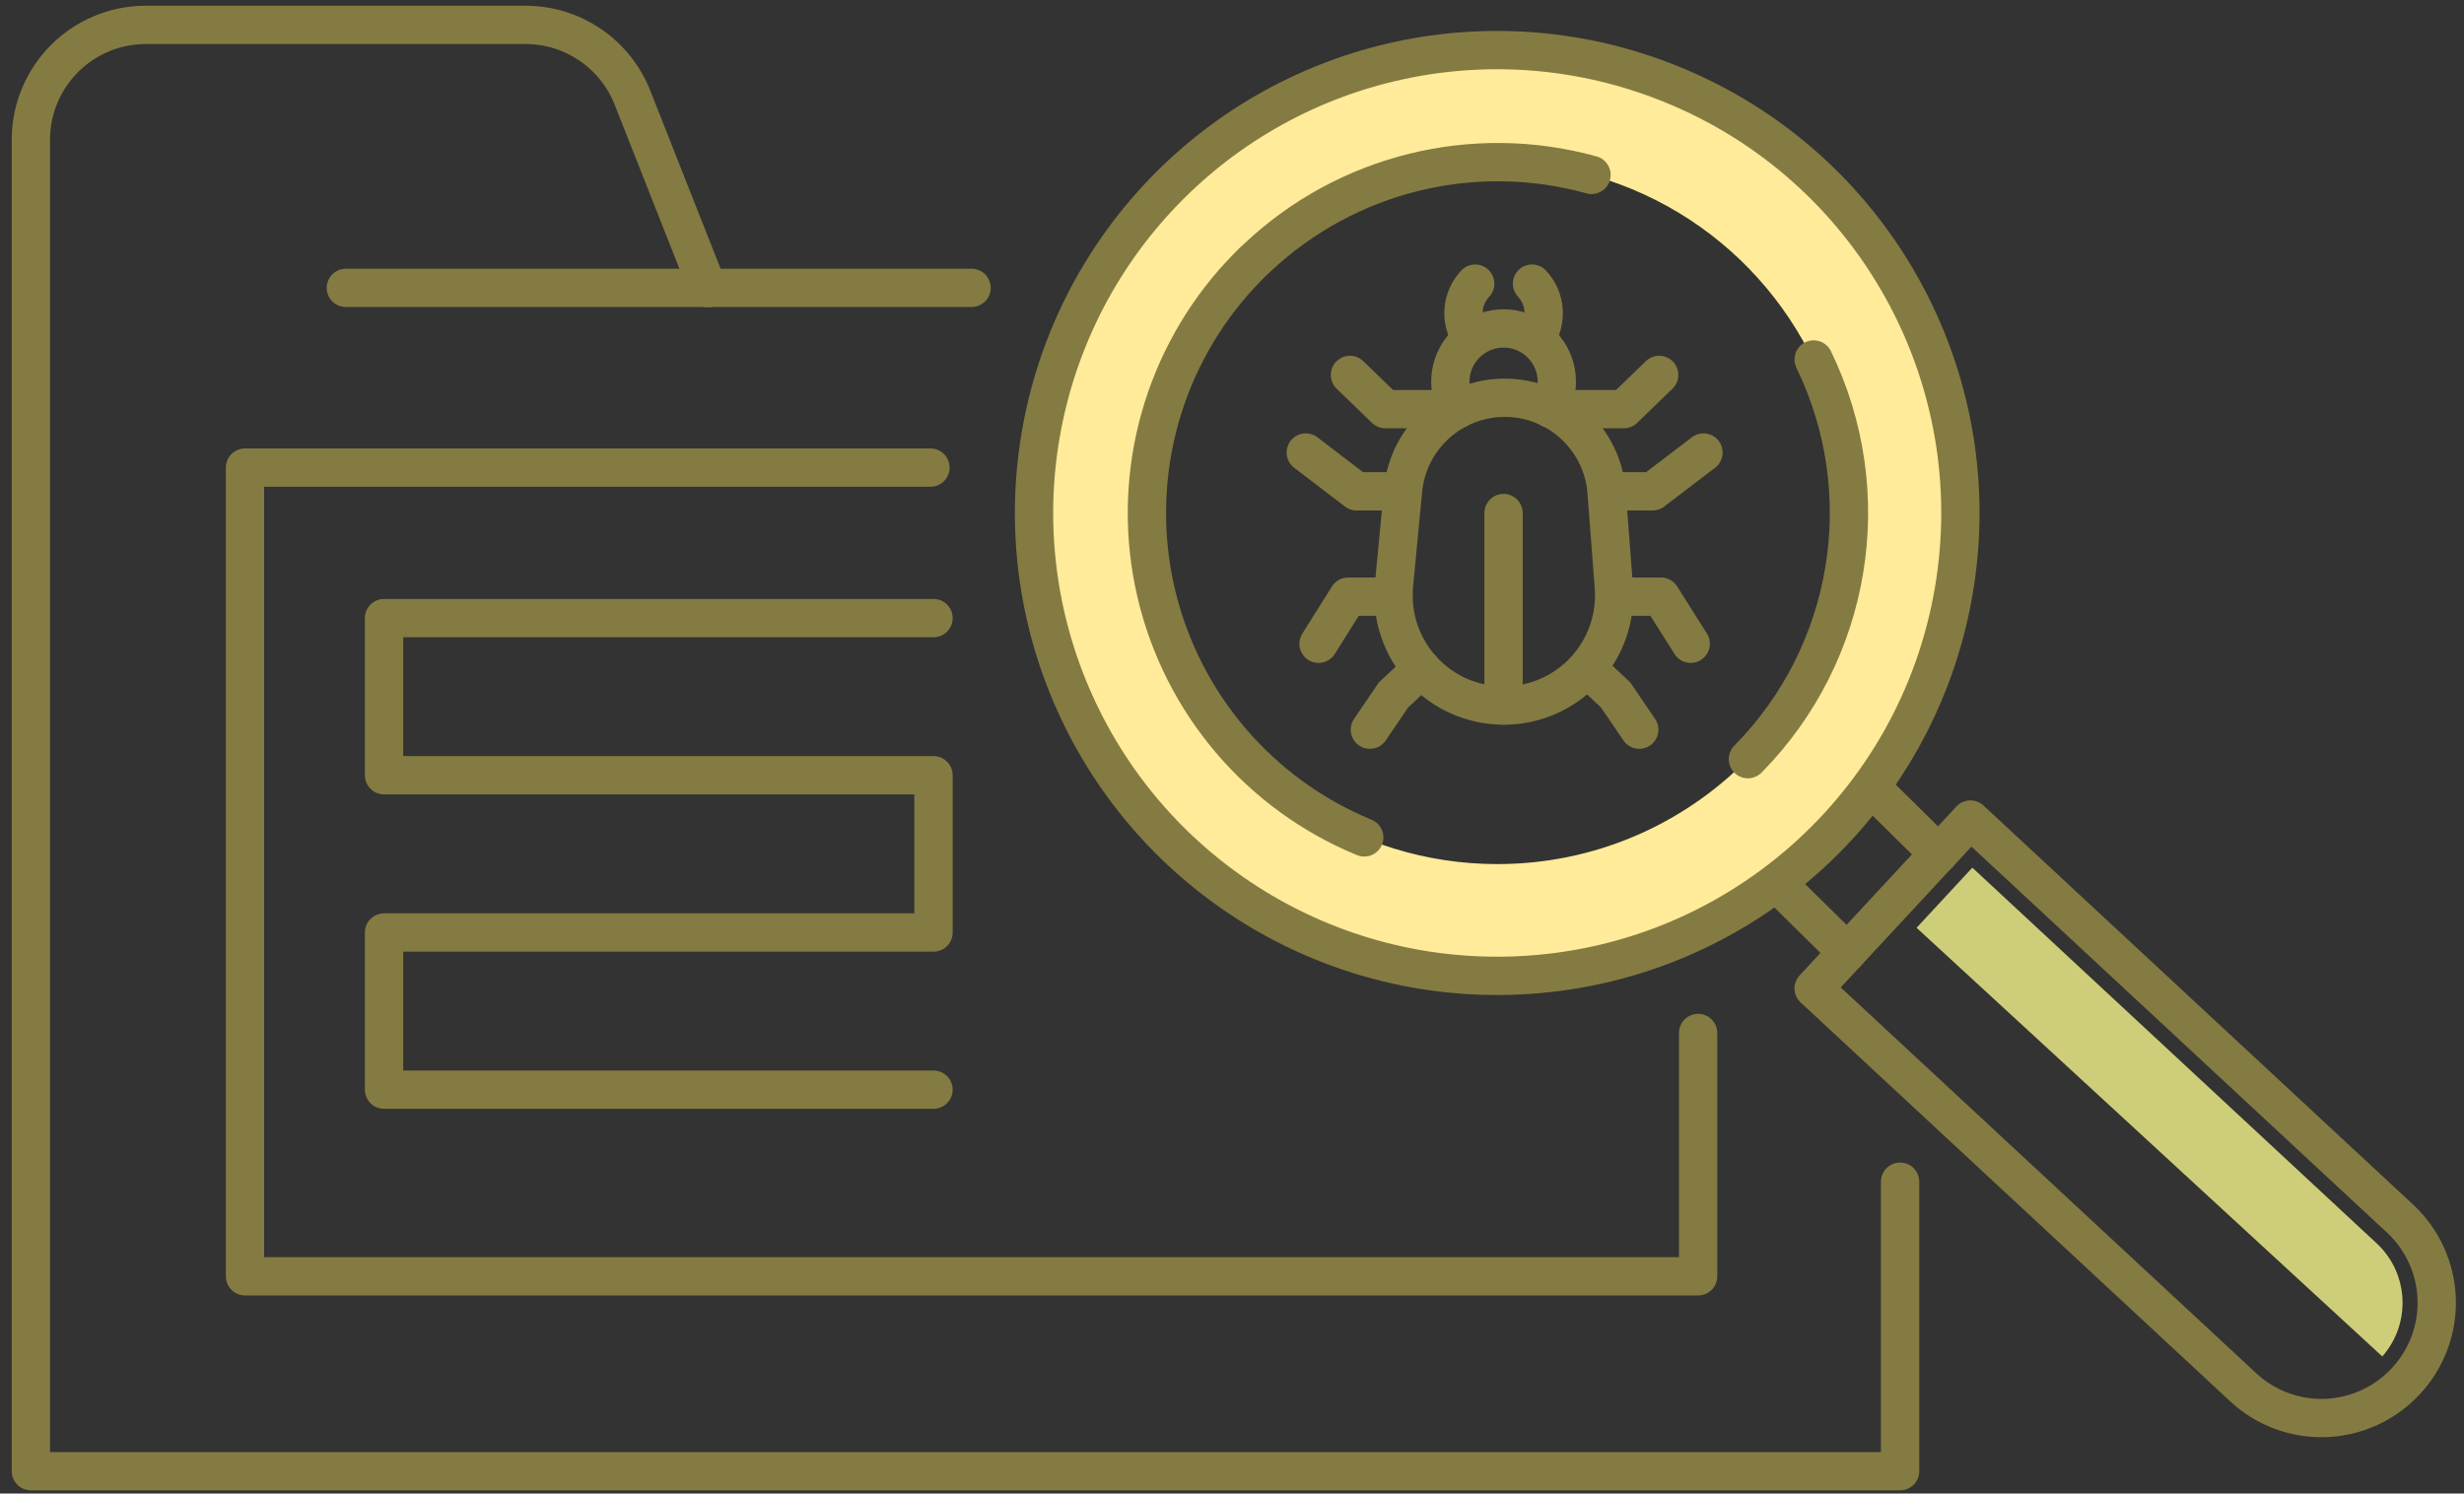 <?xml version="1.0" encoding="UTF-8"?>
<svg width="193px" height="117px" viewBox="0 0 193 117" version="1.1" xmlns="http://www.w3.org/2000/svg" xmlns:xlink="http://www.w3.org/1999/xlink">
    <rect x="0" y="0" width="193" height="117" fill="#333333" stroke="none"/>
    <!-- Generator: Sketch 52.5 (67469) - http://www.bohemiancoding.com/sketch -->
    <title>_Group_145</title>
    <desc>Created with Sketch.</desc>
    <g id="Page-1" stroke="none" stroke-width="1" fill="none" fill-rule="evenodd">
        <g id="_Group_145" transform="translate(2, 1)">
            <g id="_Group_146" transform="translate(78, 2)">
                <path d="M37.29,0.82 C22.575,0.816 9.306,9.677 3.672,23.271 C-1.962,36.865 1.148,52.514 11.552,62.921 C21.956,73.328 37.604,76.442 51.2,70.812 C64.795,65.181 73.66,51.915 73.66,37.2 C73.638,17.121 57.369,0.848 37.29,0.82 Z M37.29,64.69 C26.17,64.694 16.144,57.999 11.885,47.727 C7.627,37.455 9.977,25.629 17.838,17.765 C25.699,9.901 37.524,7.547 47.798,11.802 C58.071,16.056 64.77,26.08 64.77,37.2 C64.77,52.378 52.468,64.684 37.29,64.69 Z" id="_Compound_Path_26" fill="#FFEB99" fill-rule="nonzero"></path>
                <path d="M50.85,3.57 C37.109,-1.987 21.368,1.379 11.102,12.07 C0.835,22.761 -1.891,38.625 4.218,52.13 C10.328,65.635 24.042,74.062 38.85,73.41 C55.903,72.681 70.138,60.154 73.028,43.332 C75.919,26.509 66.682,9.949 50.85,3.57 Z" id="_Path_690" stroke="#847B42" stroke-width="3" stroke-linecap="round" stroke-linejoin="round"></path>
                <path d="M26.86,62.6 C18.652,59.223 12.58,52.09 10.558,43.447 C8.536,34.805 10.812,25.718 16.67,19.05 C17.02,18.66 17.38,18.27 17.75,17.89 C18.12,17.51 18.25,17.39 18.51,17.16 C25.498,10.584 35.413,8.135 44.66,10.7" id="_Path_691" stroke="#847B42" stroke-width="3" stroke-linecap="round" stroke-linejoin="round"></path>
                <path d="M62.06,25.16 C67.151,35.634 65.087,48.179 56.91,56.47" id="_Path_692" stroke="#847B42" stroke-width="3" stroke-linecap="round" stroke-linejoin="round"></path>
                <path d="M71.85,63.89 L66.55,58.66" id="_Path_693" stroke="#847B42" stroke-width="3" stroke-linecap="round" stroke-linejoin="round"></path>
                <path d="M64.69,71.61 L59.15,66.15" id="_Path_694" stroke="#847B42" stroke-width="3" stroke-linecap="round" stroke-linejoin="round"></path>
                <path d="M95.7,105.67 L62.06,74.43 L74.34,61.2 L107.97,92.44 C109.731,94.066 110.771,96.327 110.86,98.722 C110.948,101.118 110.077,103.449 108.44,105.2 C106.815,106.955 104.558,107.991 102.168,108.08 C99.777,108.168 97.45,107.301 95.7,105.67 Z" id="_Path_695" stroke="#847B42" stroke-width="3" stroke-linecap="round" stroke-linejoin="round"></path>
                <path d="M106.6,103.26 L70.12,69.68 L74.49,64.97 L106.16,94.4 C108.682,96.747 108.877,100.675 106.6,103.26 Z" id="_Path_696" fill="#CECE7A"></path>
                <g id="_Group_147" transform="translate(22, 19)" stroke="#847B42" stroke-linecap="round" stroke-linejoin="round" stroke-width="3">
                    <path d="M15.77,33.27 C13.339,33.27 11.022,32.244 9.388,30.444 C7.754,28.645 6.956,26.239 7.19,23.82 L7.9,16.38 C8.3,12.292 11.732,9.171 15.84,9.16 C20.024,9.147 23.511,12.359 23.84,16.53 L24.41,23.99 C24.591,26.391 23.761,28.758 22.121,30.521 C20.48,32.283 18.178,33.28 15.77,33.27 Z" id="_Path_697"></path>
                    <path d="M19.38,9.99 C20.4,8.23 20.002,5.991 18.437,4.691 C16.872,3.391 14.598,3.41 13.055,4.736 C11.512,6.062 11.151,8.307 12.2,10.05" id="_Path_698"></path>
                    <path d="M15.77,33.27 L15.77,18.19" id="_Path_699"></path>
                    <polyline id="_Path_700" points="12.13 10.05 6.51 10.05 3.74 7.37"></polyline>
                    <polyline id="_Path_701" points="7.82 16.49 4.26 16.49 0.28 13.45"></polyline>
                    <polyline id="_Path_702" points="7.15 24.74 3.6 24.74 1.28 28.43"></polyline>
                    <polyline id="_Path_703" points="9.34 30.39 7.15 32.44 5.3 35.16"></polyline>
                    <polyline id="_Path_704" points="19.57 10.05 25.19 10.05 27.96 7.37"></polyline>
                    <polyline id="_Path_705" points="23.88 16.49 27.44 16.49 31.43 13.45"></polyline>
                    <polyline id="_Path_706" points="24.55 24.74 28.1 24.74 30.43 28.43"></polyline>
                    <polyline id="_Path_707" points="22.36 30.39 24.55 32.44 26.4 35.16"></polyline>
                    <path d="M13.26,4.5 C12.323,3.187 12.444,1.395 13.55,0.22" id="_Path_708"></path>
                    <path d="M18.29,4.5 C19.223,3.186 19.102,1.396 18,0.22" id="_Path_709"></path>
                </g>
            </g>
            <g id="_Group_148" stroke="#847B42" stroke-linecap="round" stroke-linejoin="round" stroke-width="3">
                <path d="M74.1,21.55 L25.09,21.55" id="_Path_710"></path>
                <path d="M146.83,91.57 L146.83,114.25 L0.42,114.25 L0.42,9.95 C0.42,4.979 4.449,0.95 9.42,0.95 L39.12,0.95 C42.834,0.931 46.178,3.195 47.54,6.65 L53.43,21.57" id="_Path_711"></path>
                <polyline id="_Path_712" points="70.88 35.63 17.19 35.63 17.19 98.98 131.01 98.98 131.01 79.92"></polyline>
            </g>
            <polyline id="_Path_713" stroke="#847B42" stroke-width="3" stroke-linecap="round" stroke-linejoin="round" points="71.12 84.36 28.08 84.36 28.08 72.05 71.12 72.05 71.12 59.73 28.08 59.73 28.08 47.42 71.12 47.42"></polyline>
        </g>
    </g>
</svg>